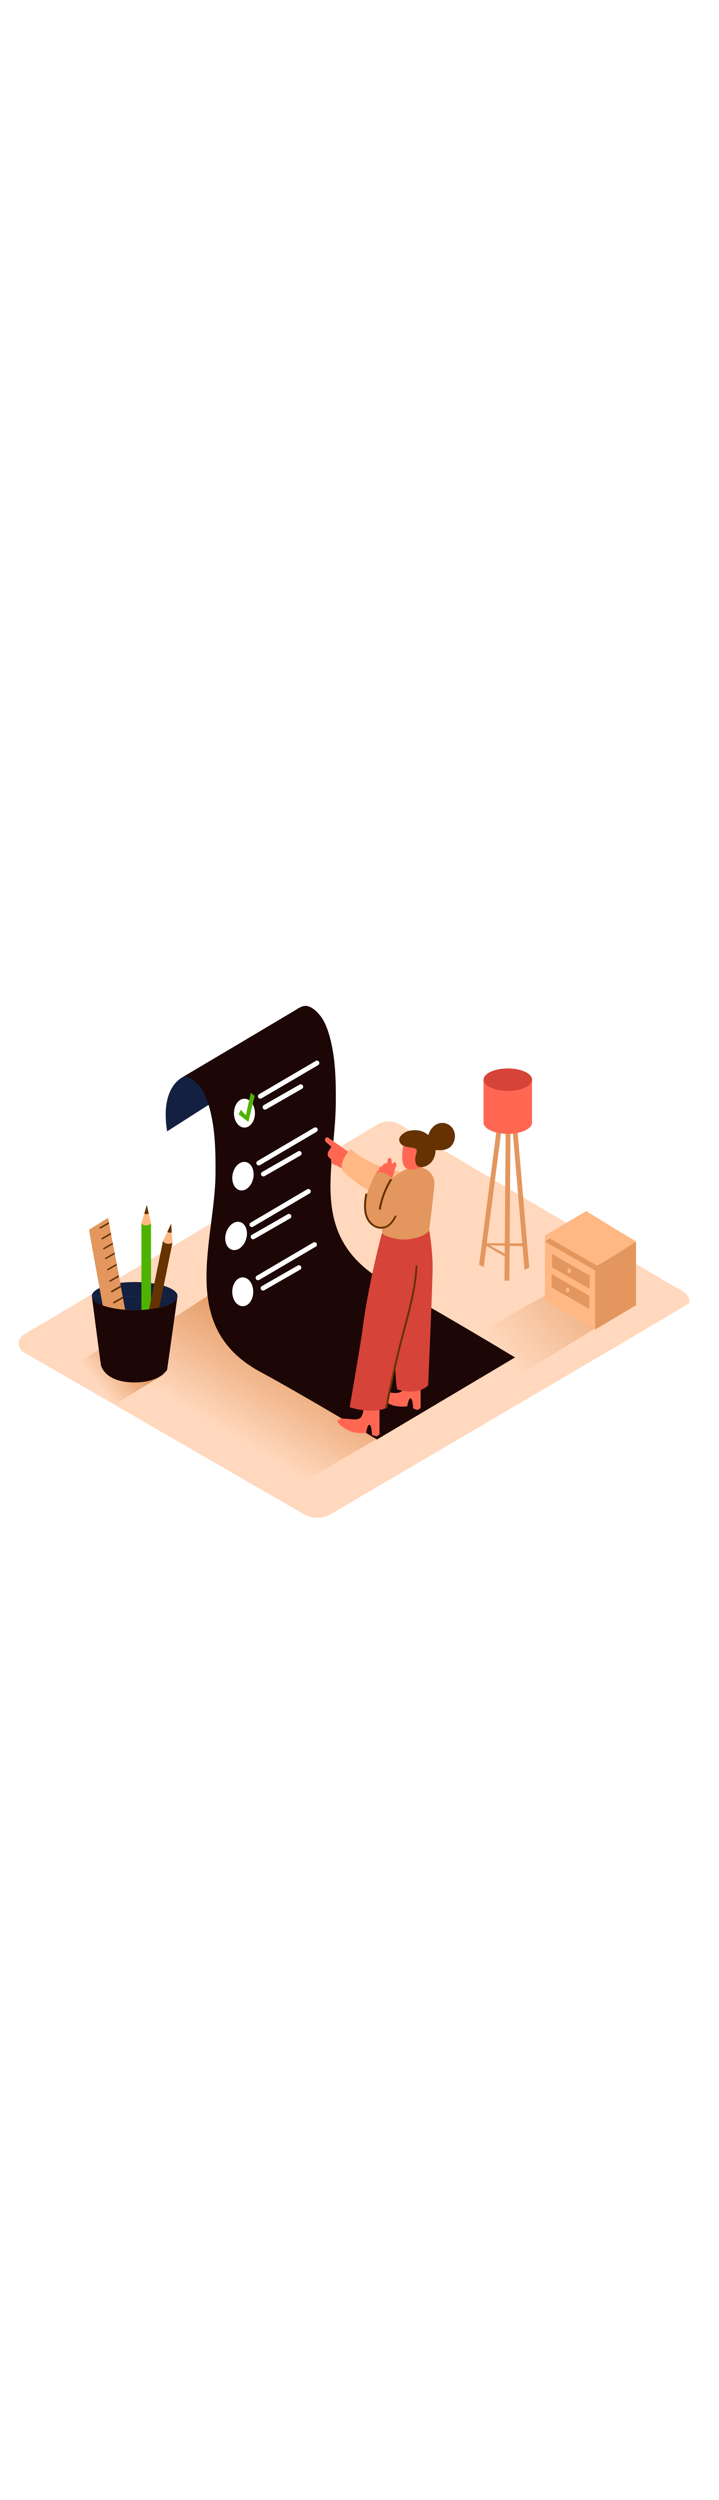 <svg id="_0020_checklist" data-name="0020_checklist" xmlns="http://www.w3.org/2000/svg" xmlns:xlink="http://www.w3.org/1999/xlink" viewBox="0 0 500 500" data-imageid="checklist-2" imageName="Checklist" class="illustrations_image" style="width: 144px;"><defs><style>.cls-1_checklist-2{fill:#ffd8bd;}.cls-2_checklist-2{fill:url(#linear-gradient);}.cls-3_checklist-2{fill:url(#linear-gradient-2-checklist-2);}.cls-4_checklist-2{fill:url(#linear-gradient-3-checklist-2);}.cls-5_checklist-2{fill:url(#linear-gradient-4-checklist-2);}.cls-6_checklist-2{fill:#68e1fd;}.cls-7_checklist-2{fill:#06489e;isolation:isolate;opacity:0.39;}.cls-8_checklist-2{fill:#fff;}.cls-9_checklist-2{fill:#4eb300;}.cls-10_checklist-2{fill:#e3965d;}.cls-11_checklist-2{fill:#ff6753;}.cls-12_checklist-2{fill:#d64338;}.cls-13_checklist-2{fill:#ffb883;}.cls-14_checklist-2{fill:#653200;}</style><linearGradient id="linear-gradient-checklist-2" x1="374.75" y1="-678.29" x2="305.76" y2="-734.43" gradientTransform="matrix(1, 0, 0, -1, 0, -443.47)" gradientUnits="userSpaceOnUse"><stop offset="0" stop-color="#e3965d"/><stop offset="1" stop-color="#ffd8bd"/></linearGradient><linearGradient id="linear-gradient-2-checklist-2" x1="217.3" y1="-756.71" x2="173.18" y2="-829.65" xlink:href="#linear-gradient-checklist-2"/><linearGradient id="linear-gradient-3-checklist-2" x1="444.83" y1="-692.13" x2="351.39" y2="-768.18" xlink:href="#linear-gradient-checklist-2"/><linearGradient id="linear-gradient-4-checklist-2" x1="93.83" y1="-766.97" x2="67.86" y2="-786.6" xlink:href="#linear-gradient-checklist-2"/></defs><path id="Base_checklist-2" class="cls-1_checklist-2" d="M16.51,321.07,211.25,433.5a18.79,18.79,0,0,0,19-.11c43.22-25.58,219.5-128.38,248.32-146,1.27-.77.7-2.87.43-4-.54-2.31-5.12-5.59-8.25-7.1-4.59-2.22-8.92-5.08-13.31-7.68l-14.84-8.72-17.26-10.19-19-11.2L386.3,226.66l-20.37-12-20.06-11.82-19-11.25L309.5,181.34l-15-8.81-11.94-7-4.83-2.8a14.86,14.86,0,0,0-15,.06L16.45,308.87a7.08,7.08,0,0,0,.06,12.2Z"/><g id="Shadow_checklist-2"><path class="cls-2_checklist-2" d="M335.69,257.42l-51,28.78s6,11.87,23.22,19.11l59.54-42.63"/><path class="cls-3_checklist-2" d="M174.71,262.22,66.38,332.5s112.78,72.84,137.12,83.08L345,332.37"/><path class="cls-4_checklist-2" d="M392.11,274.21l-72,40.63s8.43,16.75,32.79,27l84.83-52"/><path class="cls-5_checklist-2" d="M79.62,357.11,114,336.56l-44.9-17.31L41.5,334.78C53.73,343,67.15,349.31,79.62,357.11Z"/></g><g id="Note_checklist-2"><path class="cls-6_checklist-2 targetColor" d="M129.23,129s-18.43,5.19-13,38.63l40.39-25.81S140.27,125.8,129.23,129Z" style="fill: rgb(28, 6, 6);"/><path class="cls-7_checklist-2" d="M129.23,129s-18.43,5.19-13,38.63l40.39-25.81S140.27,125.8,129.23,129Z"/><path class="cls-6_checklist-2 targetColor" d="M270.47,273.73c-57.62-31.23-37.2-79.38-36.93-126.48.07-15.06-.21-30.76-4.3-45.47-1.5-5.35-3.51-11-7.19-15.23-2.06-2.4-5-5.18-8.21-5.9-3.55-.8-6.91,1.94-9.76,3.63l-9.91,5.87L168,105.7l-21.21,12.56-3.74,2.22-15.65,9.27c3-1.77,9.44,4.19,11,6.05,3.66,4.27,5.68,9.9,7.18,15.24,4.09,14.6,4.37,30.35,4.3,45.47-.21,47.14-26.74,106.87,30.94,138.05C213,352,262.15,381.64,262.15,381.64l96-57C347.91,318.45,298.14,288.7,270.47,273.73Z" style="fill: rgb(28, 6, 6);"/><ellipse class="cls-8_checklist-2" cx="169.99" cy="155.01" rx="7.3" ry="10.02"/><path class="cls-8_checklist-2" d="M181.89,144.71l39.35-23.07a1.67,1.67,0,0,0,.6-2.29,1.69,1.69,0,0,0-2.29-.6h0l-39.34,23.07a1.67,1.67,0,0,0,1.68,2.89Z"/><path class="cls-8_checklist-2" d="M185.13,152.36,210,138.08a1.67,1.67,0,1,0-1.68-2.89l-25,14.28a1.69,1.69,0,0,0,1.74,2.89Z"/><ellipse class="cls-8_checklist-2" cx="168.94" cy="198.76" rx="10.02" ry="7.3" transform="translate(-59.59 324.53) rotate(-78.46)"/><path class="cls-8_checklist-2" d="M180.81,191.08,220.09,168a1.67,1.67,0,1,0-1.69-2.88l-39.28,23.08a1.67,1.67,0,0,0,1.69,2.89Z"/><path class="cls-8_checklist-2" d="M184,198.73l24.92-14.29a1.67,1.67,0,1,0-1.69-2.88l-24.91,14.28a1.67,1.67,0,0,0,1.68,2.89Z"/><ellipse class="cls-8_checklist-2" cx="164.18" cy="240.28" rx="10.02" ry="7.3" transform="translate(-112.6 330.18) rotate(-73.65)"/><path class="cls-8_checklist-2" d="M176,233.86l39.28-23.08a1.67,1.67,0,0,0-1.68-2.89L174.34,231a1.67,1.67,0,1,0,1.68,2.89Z"/><path class="cls-8_checklist-2" d="M176.85,242.38l24.92-14.28a1.69,1.69,0,0,0,.6-2.29,1.67,1.67,0,0,0-2.29-.6h0l-24.91,14.28a1.67,1.67,0,1,0,1.68,2.89Z"/><ellipse class="cls-8_checklist-2" cx="168.81" cy="279.06" rx="7.3" ry="10.02"/><path class="cls-8_checklist-2" d="M180.29,270.81l39.28-23.08a1.69,1.69,0,0,0,.6-2.29,1.67,1.67,0,0,0-2.29-.6h0L178.6,267.91a1.67,1.67,0,1,0,1.69,2.89Z"/><path class="cls-8_checklist-2" d="M183.79,278l24.92-14.28a1.67,1.67,0,0,0-1.69-2.89l-24.91,14.28a1.67,1.67,0,0,0,1.68,2.89Z"/><path class="cls-9_checklist-2" d="M165.92,155.8l1.58-3.07s3.56,3.92,3.56,3.54,3.37-15.41,3.37-15.41l2.68,2.22-4.4,18Z"/></g><g id="Standing_Lamp_checklist-2" data-name="Standing Lamp"><path class="cls-10_checklist-2" d="M339.47,245.41a3.91,3.91,0,0,1-1.64-.36l-.25,1.67,26.74.69v-2Z"/><path class="cls-10_checklist-2" d="M337.82,245.17l-.24,1.61,14.72,8.48V253.2C347.38,250.76,342.56,248,337.82,245.17Z"/><path class="cls-10_checklist-2" d="M352.74,129.71a4.31,4.31,0,0,1-2.57-.38L333.22,260.19c1,.63,2.1,1.19,3.14,1.78l17.16-132.4Z"/><path class="cls-10_checklist-2" d="M356.65,129.54a8.26,8.26,0,0,1-1.86,0,8.34,8.34,0,0,0-1.5.09l11.46,134.19a25.36,25.36,0,0,1,2.68-1.14l.45-.23H368Z"/><path class="cls-10_checklist-2" d="M354.79,129.56a14,14,0,0,0-2.05.15,5.34,5.34,0,0,1-.8,0l-1.12,141.76h0a3.41,3.41,0,0,1,1.79-.15h1.59l1.12-141.76Z"/><path class="cls-11_checklist-2" d="M336.25,131.82v29.31s33.73,1,33.73,0V131.82"/><ellipse class="cls-12_checklist-2" cx="353.14" cy="131.77" rx="16.86" ry="7.81"/><ellipse class="cls-11_checklist-2" cx="353.14" cy="161.57" rx="16.86" ry="7.81"/></g><g id="Cupboard_checklist-2"><polyline class="cls-13_checklist-2" points="378.91 240.08 378.91 285.16 413.82 305.31 442.26 288.41 442.26 246.52"/><polygon class="cls-10_checklist-2" points="413.82 305.31 413.82 260.83 442.26 248.24 442.26 288.41 413.82 305.31"/><polyline class="cls-10_checklist-2" points="442.26 244.18 442.26 248.24 439.56 249.06 437.77 246.31"/><path class="cls-10_checklist-2" d="M407.65,227.11l-28.75,17,36,20.76c1.07.61,27.4-16.65,27.4-16.65Z"/><path class="cls-13_checklist-2" d="M407.65,223.05l-28.75,17,36,20.75c1.07.62,27.4-16.65,27.4-16.65Z"/><polygon class="cls-10_checklist-2" points="383.93 252.8 383.93 262.12 410.09 277.04 410.09 267.89 383.93 252.8"/><polygon class="cls-10_checklist-2" points="383.58 266.73 383.58 276.07 409.74 290.99 409.74 281.83 383.58 266.73"/><ellipse class="cls-13_checklist-2" cx="395.83" cy="264.44" rx="1.18" ry="1.67" transform="translate(-23.33 38.79) rotate(-5.45)"/><ellipse class="cls-13_checklist-2" cx="394.75" cy="277.9" rx="1.18" ry="1.67" transform="translate(-24.61 38.75) rotate(-5.45)"/></g><g id="Pencil_Case_checklist-2" data-name="Pencil Case"><path class="cls-6_checklist-2 targetColor" d="M93.65,272.31c-16.45,0-29.79,4.36-29.79,9.73h59.59C123.45,276.67,110.1,272.31,93.65,272.31Z" style="fill: rgb(28, 6, 6);"/><path class="cls-7_checklist-2" d="M93.65,272.31c-16.45,0-29.79,4.36-29.79,9.73h59.59C123.45,276.67,110.1,272.31,93.65,272.31Z"/><path class="cls-6_checklist-2 targetColor" d="M93.65,291.79c15.58,0,28.36-3.9,29.68-8.89l.12-.86H63.86l.09.75C65.13,287.84,78,291.79,93.65,291.79Z" style="fill: rgb(28, 6, 6);"/><path class="cls-7_checklist-2" d="M93.65,291.79c15.58,0,28.36-3.9,29.68-8.89l.12-.86H63.86l.09.75C65.13,287.84,78,291.79,93.65,291.79Z"/><rect class="cls-9_checklist-2" x="98.33" y="231.76" width="6.7" height="69.16"/><ellipse class="cls-9_checklist-2" cx="101.69" cy="231.76" rx="3.36" ry="1.42"/><rect class="cls-14_checklist-2" x="75.16" y="274.82" width="69.16" height="6.7" transform="translate(-184.76 330.05) rotate(-78.46)"/><path class="cls-10_checklist-2" d="M85.56,283.58l-6.08,3.49a.55.55,0,0,1-.7-.33.54.54,0,0,1,.16-.6l6.22-3.52a.62.62,0,0,1,.19-.07l-1.23-6.68L78,279.38a.55.55,0,0,1-.7-.33.54.54,0,0,1,.16-.6l6.26-3.59a.46.46,0,0,1,.23-.06l-1.14-6.13-6,3.45a.55.55,0,0,1-.7-.34.53.53,0,0,1,.17-.59l6.26-3.59h.12l-1.27-6.82-6,3.45a.55.55,0,0,1-.54-.94l6.26-3.58h.09L79.92,253l-6.13,3.51a.54.54,0,0,1-.69-.34.55.55,0,0,1,.16-.6l6.22-3.73a.67.67,0,0,1,.18-.07L78.59,246l-6.12,3.51a.55.55,0,0,1-.7-.34.57.57,0,0,1,.16-.6L78.14,245a.48.48,0,0,1,.2-.07l-1.07-5.77-6.11,3.49a.55.55,0,0,1-.7-.34.56.56,0,0,1,.16-.6l6.26-3.58h.19l-1.14-6.37-6.05,3.46a.55.55,0,0,1-.7-.33.54.54,0,0,1,.16-.6l6.26-3.59h.12l-.55-3L61.88,236s9.44,52.57,9.64,52.67c5.51,2.88,15.54,3.21,15.54,3.21Z"/><path class="cls-14_checklist-2" d="M69.35,234.26a.54.54,0,0,0-.06.77.55.55,0,0,0,.6.17l6-3.4-.2-1.11h-.12Z"/><path class="cls-14_checklist-2" d="M70.68,241.75a.55.55,0,0,0,.53.94l6.11-3.49-.2-1.1h-.18Z"/><path class="cls-14_checklist-2" d="M71.93,248.62a.55.55,0,0,0-.06.78.57.57,0,0,0,.6.16l6.12-3.5-.2-1.09a.53.53,0,0,0-.2.07Z"/><path class="cls-14_checklist-2" d="M73.22,255.5a.54.54,0,0,0,.53.93l6.13-3.5-.2-1.08a.44.44,0,0,0-.2,0Z"/><path class="cls-14_checklist-2" d="M74.76,263.23a.54.54,0,0,0,.53.93l6-3.45-.21-1.12H81Z"/><path class="cls-14_checklist-2" d="M76.2,271.19a.55.55,0,0,0,.54.93l6.05-3.46-.2-1.11h-.12Z"/><path class="cls-14_checklist-2" d="M83.69,274.86l-6.26,3.59a.55.55,0,0,0,.54.93l6.15-3.51-.2-1.07A.46.46,0,0,0,83.69,274.86Z"/><path class="cls-14_checklist-2" d="M78.9,286.14a.55.55,0,0,0,.54.93l6.12-3.5-.2-1.08a.7.7,0,0,0-.19.06Z"/><path class="cls-13_checklist-2" d="M113.37,243.62s.33,1.75,3,2.06,3.57-.72,3.57-.72l-.87-13.16Z"/><path class="cls-14_checklist-2" d="M119.06,231.8l-2.67,5.51a2.41,2.41,0,0,0,3,.43Z"/><path class="cls-13_checklist-2" d="M98.33,231.36s.62,1.68,3.29,1.56,3.41-1.33,3.41-1.33l-2.94-12.9Z"/><path class="cls-14_checklist-2" d="M102.11,218.76l-1.76,5.86a2.43,2.43,0,0,0,3.07,0Z"/><path class="cls-6_checklist-2 targetColor" d="M93.65,291.79c-15.67,0-28.52-4-29.7-9,.78,6,6.14,47.35,6.34,47.59,0,0,2.67,11.67,23.36,11.65,17.56,0,22.56-8.81,22.56-8.81l7.12-50.33C122,287.89,109.23,291.79,93.65,291.79Z" style="fill: rgb(28, 6, 6);"/></g><g id="Character_checklist-2"><path class="cls-11_checklist-2" d="M251.52,189.18l-5.87-4.4a1.21,1.21,0,0,0-.55-.94q-8.41-5.85-16.8-11.77a1.34,1.34,0,0,0-1.88.25,1.23,1.23,0,0,0-.23.49c-.59,1,.16,2.07,1.11,2.86s2.12,1.75,3.19,2.68a1.2,1.2,0,0,0-.34.37c-.86,1.34-2.29,3.24-2.31,4.91s1.34,2.5,2.39,3.41v.24c-.22,2.06.69,2.67,2.32,3.65a1.39,1.39,0,0,0,1.09.19,23.45,23.45,0,0,0,3.57,1.9l4.94,2.51c1.26.64,2.17-.87,1.66-1.89,1,.09,1.41-1,1.15-1.84a1,1,0,0,0,.28-.44v-.07l1.72,1.34c1.33,1.08,3-1.07,1.64-2.15l-1.22-1,2.5,1.87a1.37,1.37,0,0,0,1.64-2.2Z"/><path class="cls-11_checklist-2" d="M290.39,361.15l2.12-1.34V336l-10.45-.37s-.2,10.15-2.67,12.46-8.58.66-9.18.86-4.71-1-6.55.91,6.26,7.38,10.56,8.38a27.8,27.8,0,0,0,9,.34s.94-6.09,2.44-5.49,1.6,7,1.6,7Z"/><path class="cls-12_checklist-2" d="M298.26,235.2a168.9,168.9,0,0,1,2.59,24.68c.18,9.37-3.13,84.18-3.13,84.18s-6.2,7.27-21.32,2.89c-2.19-.63-2.88-73-2.88-73l5.22-33.19"/><path class="cls-13_checklist-2" d="M291.3,197.42c-.83,0-28.63-.73-47.42-17.56,0,0-9,8.82-5.35,15.58,0,0,26.64,25.66,47,20.41"/><path class="cls-11_checklist-2" d="M261.79,379.51l2.11-1.34V354.38L253.46,354s-.21,10.15-2.68,12.46-8.57.66-9.17.86-4.71-1-6.56.91,6.26,7.38,10.57,8.38a27.79,27.79,0,0,0,9,.34s.93-6.09,2.43-5.49,1.61,7,1.61,7Z"/><path class="cls-12_checklist-2" d="M265.53,238.66S255.9,274.21,252,306c-.93,7.64-8.84,53.19-8.84,53.19s13,4.76,24.61,1c0,0,13.78-58.12,14.37-59.26s9.88-38.78,10.95-65.8"/><path class="cls-10_checklist-2" d="M295,193.43l-5.53-2.07c-1.4.09-13.9,4.18-19.59,12.46a53.71,53.71,0,0,0-1.8,7.92c-.73,3.57-1.34,7.15-1.8,10.7a78.27,78.27,0,0,0-.66,11.85,35.35,35.35,0,0,0,.26,4.24A7.52,7.52,0,0,0,268,240c16.42,7.07,29.42-1.51,30.07-2.83s2.82-20.69,4-32.22A11.17,11.17,0,0,0,295,193.43Z"/><path class="cls-11_checklist-2" d="M281.55,172.34s-5.16,18.72,1.7,21.3,15.69-4.77,16.57-8.63S291.84,166.71,281.55,172.34Z"/><path class="cls-14_checklist-2" d="M315.43,166.75a8.72,8.72,0,0,0-10.38-4.6c-3.78,1.23-6.07,4.48-7.18,8.1-3.41-3-8.49-4.49-14.94-2.51,0,0-6.32,2.67-5.17,6.69s5.95,4,10,4.8.76,4.32,1,8.29,2,4.63,3.67,5,9.27-1.33,10.34-10.25a13,13,0,0,0,.08-1.65,21.93,21.93,0,0,0,3.14.1,11.74,11.74,0,0,0,6.69-1.85A10.16,10.16,0,0,0,315.43,166.75Z"/><path class="cls-11_checklist-2" d="M275,192.87a3.6,3.6,0,0,0,.63-2.54,1.35,1.35,0,0,0-1.51-1.14,1.31,1.31,0,0,0-.93.58l-.59.8c-.09-1-.2-2.06-.34-3.09a1.34,1.34,0,0,0-1.39-1.29,1.33,1.33,0,0,0-1.29,1.38c0,.32-.08.66-.11,1a5.39,5.39,0,0,0-.22,1.06c-1.46.18-3.2.72-3.45,2.39v.11c-1.13,0-2.22.44-2.26,1.78a4.82,4.82,0,0,0,0,.76c-1.14.33-2,.91-1.81,2.39a21.44,21.44,0,0,0,1.34,5,1.35,1.35,0,0,0,1,.77c.16.72.35,1.43.55,2.14a2,2,0,0,0,2.68.92,2,2,0,0,0,.69-.55,1.77,1.77,0,0,0,.4-.08,4.48,4.48,0,0,0,3-.13,1.51,1.51,0,0,0,.15-.28,1.34,1.34,0,0,0,.44-1.13v-.91h0C273,199.52,274,196.19,275,192.87Z"/><path class="cls-10_checklist-2" d="M272.66,199.8c-.43.1-6.45-5.42-11-3.52,0,0-17.38,29.31-1.16,37.07,8,3.85,14.27-8,14.27-8l-4.61-9.12Z"/><path class="cls-14_checklist-2" d="M271.22,201a58.48,58.48,0,0,0-7.73,20.27c-.15.85,1.13,1.21,1.33.37a57.55,57.55,0,0,1,7.6-20A.69.69,0,0,0,271.22,201Z"/><path class="cls-14_checklist-2" d="M274.45,226.45c-1.34,2.61-3.05,5.35-5.72,6.69a8.77,8.77,0,0,1-9.67-1.5c-5.7-4.91-4.84-13.37-3.71-20,.15-.84-1.13-1.2-1.33-.36-1.34,7.41-2,17,5,22a10.06,10.06,0,0,0,9.48,1.34c3.35-1.34,5.47-4.52,7.08-7.61C276,226.37,274.84,225.7,274.45,226.45Z"/><path class="cls-14_checklist-2" d="M289,261.34c-.86,17-5.87,33.29-10.12,49.66s-7.88,32.67-11,49.19l1.44-.4q4.72-25,11.15-49.69c4.22-16.05,9-32.09,9.85-48.76C290.41,260.49,289.07,260.49,289,261.34Z"/></g></svg>